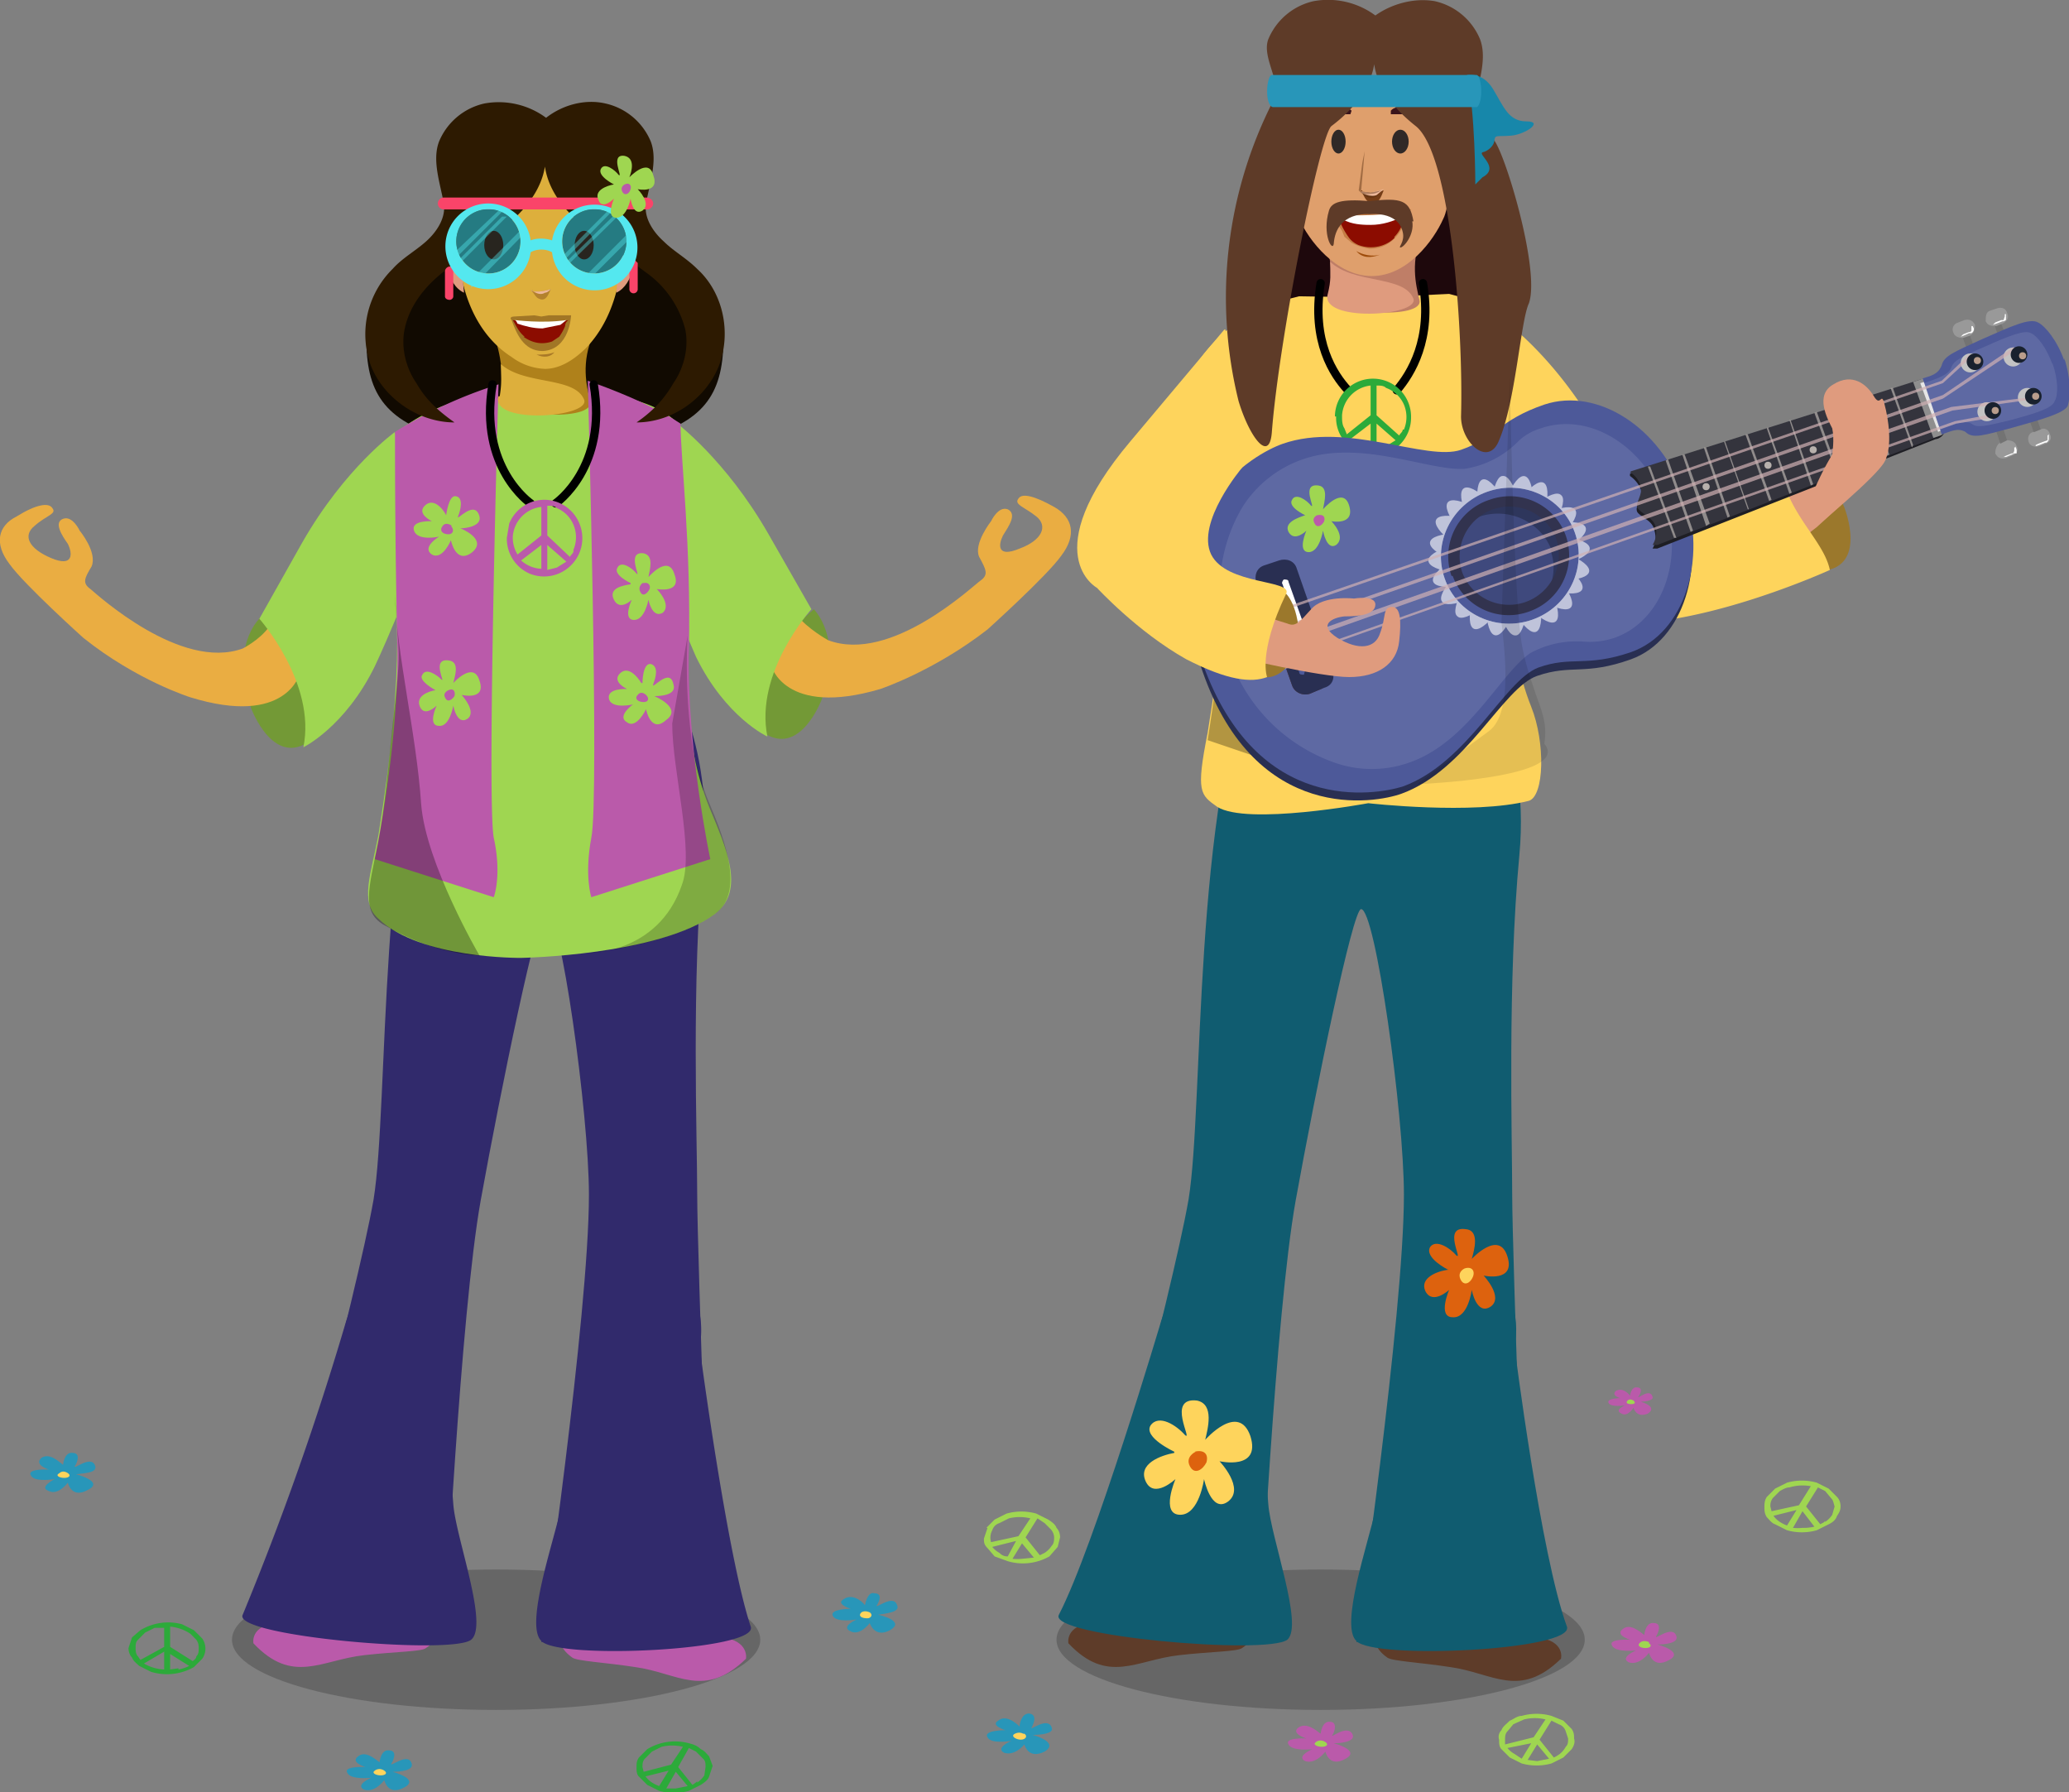<svg xmlns="http://www.w3.org/2000/svg" width="173.9" height="150.6">
  <rect width="100%" height="100%" fill="#808080" stroke="none"/>
  <ellipse opacity=".2" cx="111" cy="137.8" rx="22.2" ry="5.9"/>
  <ellipse opacity=".2" cx="41.7" cy="137.8" rx="22.2" ry="5.9"/>
  <path fill="#110A01" d="M60.8 28c0-4.6-4.9-7.3-15-11-10.1 3.7-15 6.4-15 11-.1 4.5 1.1 7.2 6.3 8.7 5.2 1.5 8.7 1 8.7 1s3.5.5 8.7-1c5.2-1.5 6.4-4.2 6.3-8.8z"/>
  <path fill="#312A6C" d="M55.1 55s5 6.3 4 16.9c-1 10.6-.5 23.7-.5 28.5 0 4.9 1.2 37.4 1.2 37.4s-7.5-1-14.3.2c0 0 4-27.5 4-37.6 0-6.8-2.4-24-3.6-24-.7 0-3.8 15.1-5.5 24.5-1.7 9.5-3 35.8-3 35.8s-5.5.4-14.4-2c0 0 7-25.9 8.4-33.9 1.3-8 .3-32.8 5.7-45.7h18z"/>
  <path fill="#9FD651" d="M59.7 40.6c-1.8-4.9-3.2-6.3-7.6-7.3l-6.3.3-6.3-.2c-4.4 1.1-8.1 3.5-10 8.4 0 0 6.9.3 2.3 28.4-.6 3.2-1.6 5.6 0 7 3.5 3.4 12 3.3 12 3.3s11.6-.2 16.3-3.7c2.6-2 .9-5.6-.5-9-4.4-11 .1-27.2.1-27.2z"/>
  <path fill="#739936" d="M68.4 51.2s2.5 2.4.7 7.5c0 0-2 5.5-5.4 2.5-3.4-3 4.7-10 4.7-10z"/>
  <path fill="#EAAD42" d="M64.8 55.9s1.1 4.4 9.2 2c0 0 4.5-1.5 9-5 0 0 5-4.5 6.2-6.2 1.3-1.7 1-3.2-.6-4.1-1.6-.9-2.7-1.2-3-.7-.4.5.5.7 1.5 1.5s.5 2-1.4 2.7c-1.9.8-1.8-.3-1.4-1.1.5-.8 1.2-1.8.4-2.2-.8-.3-1.4 1-1.4 1s-1.5 1.9-1 3c.6 1.1.8 1.5.1 2-.6.4-7.5 7-12.8 5 0 0-1.8-1-2.6-2.1-.9-1.2-2.2 4.2-2.2 4.2z"/>
  <path fill="#9FD651" d="M56.8 35.5s4.2 3.1 7.8 9.4l3.6 6.3s-4.8 5.3-3.7 10.7c0 0-3.5-1.6-6-6.7l-3.3-7.7 1.6-12z"/>
  <path fill="#739936" d="M21.8 52s-2.5 2.3-.7 7.5c0 0 2 5.5 5.4 2.4 3.4-3-4.7-10-4.7-10z"/>
  <path fill="#EAAD42" d="M25.2 56.6s-1.1 4.5-9.2 2c0 0-4.5-1.4-9-5 0 0-5-4.5-6.2-6.2-1.3-1.7-1-3.2.6-4 1.6-1 2.7-1.2 3-.7.4.5-.5.6-1.5 1.5-1 .8-.5 1.9 1.4 2.7 1.9.8 1.8-.4 1.4-1.2-.5-.7-1.2-1.8-.4-2.1.8-.3 1.4 1 1.4 1s1.5 1.8 1 3c-.6 1-.8 1.4-.1 1.9.6.5 7.6 6.9 12.8 5 0 0 1.4-.7 2.2-1.8.9-1.1 2.6 4 2.6 4z"/>
  <path fill="#9FD651" d="M33.2 36.3s-4.2 3-7.8 9.3L21.8 52s4.8 5.4 3.7 10.8c0 0 3.5-1.7 6-6.8 1.1-2.3 3.3-7.7 3.3-7.7l-1.6-12z"/>
  <path fill="#BA5AAA" d="M41.9 32.3s-1 34.9-.4 38.1c.7 3.2 0 5 0 5l-10-3.2s2-9.4 1.9-17.6c-.2-8.8-.2-15.5-.2-18.3a38 38 0 0 1 8.7-4z"/>
  <path opacity=".3" d="M33.2 49.9c.3 5.9.6 3.9-.2 11-.3 3-.7 7.3-1.2 9.8-.8 4-1.5 6 .6 7.1 4.3 2.5 7.9 2.5 7.9 2.5s-4.5-7.7-4.9-12.7c-.4-6-2.1-12.7-2.2-17.7z"/>
  <path fill="#AF811B" d="M42.1 33c.2-1.2.1-3-.7-5.2-2-5.6 11.2-5.7 8.5.2-1.1 2.5-.6 4.4-.3 5.7.5 1.8-7.7 1.4-7.5-.6z"/>
  <path fill="#DDAF3C" d="M42 33.3c.2-1.2.1-1.7.1-2.7 2 1.8 6.2 1 7 3 .5 1.5-7.9 2.1-7.2-.3zM45.8 31c1.3 0 2.5-.8 3.5-1.8 3.4-3.6 3.3-9.2 3-14.2 0-.5-.1-1-.4-1.5-.5-.6-1.4-.8-2.2-1a209.6 209.6 0 0 0-11.1.6c-.3.2-.4.5-.4.9-.3 1.4.2 2.9.2 4.3 0 1.5 0 3 .3 4.5.5 2.9 1.8 5.6 4.3 7.2a5 5 0 0 0 2.8 1z"/>
  <g fill="#DF9B7E">
    <path d="M52.2 19.9l-.4 4.7c1.5-.7 1.7-3.2 1.8-4.6 0-1.2-1-.5-1.4-.1zM38.6 19.9l.4 4.7c-1.5-.7-1.7-3.2-1.8-4.6 0-1.2 1-.5 1.4-.1z"/>
  </g>
  <path opacity=".4" fill="#472107" d="M48 26.5s-.1 2.9-2.4 3c-1.6 0-2.2-1.5-2.6-2.6-.2-.2 0-.3.2-.3l1.7-.1.6.1.6-.1h2z"/>
  <path fill="#8C0C00" d="M44 28.3c.7.5 1.5.7 2.4.4l.6-.4a4.3 4.3 0 0 0 .5-.9c0-.2.1-.4.3-.5a14 14 0 0 1-4.7 0c.3.5.5 1 1 1.4z"/>
  <path fill="#FFF" d="M43.4 27l-.1-.1s2.3.3 4.3 0l-.5.4-1.5.3c-.8 0-1.5-.2-2.1-.4l-.1-.2z"/>
  <path opacity=".4" fill="#5B2A09" d="M46.6 29.6c-.3.4-.9.5-1.5.2.5 0 1 0 1.5-.2z"/>
  <path fill="#BA5AAA" d="M49.4 32s1 35.2.3 38.4c-.6 3.2 0 5 0 5l10-3.2s-2-9.4-1.8-17.6c.2-8.8-.7-16.1-.7-19-3-2-7.8-3.6-7.8-3.6z"/>
  <path fill="#2D1A01" d="M58.6 22.6c-.9-.9-2-1.5-2.8-2.3-.9-.8-1.7-2-1.5-3.2.3-1.7 1-3.6.4-5.2a5.4 5.4 0 0 0-3.8-3.2c-1.7-.4-3.6.1-5 1.2a6.7 6.7 0 0 0-5.2-1.2 5.4 5.4 0 0 0-3.8 3.2c-.6 1.6.1 3.5.4 5.2.2 1.2-.6 2.4-1.5 3.2-.9.8-2 1.4-2.8 2.3a7.7 7.7 0 0 0-1.8 8.2c1.1 2.7 4 4.7 7 4.7-1.4-1-2.4-1.9-3.2-3.3-.9-1.3-1.3-3-1-4.5.4-2 1.7-3.6 3.2-4.8l5-3.7c2-1.5 3.3-3.3 3.6-5.2.3 2 1.6 3.7 3.5 5.2l5 3.7a8.4 8.4 0 0 1 3.3 4.8c.3 1.5-.1 3.2-1 4.5-.8 1.4-1.8 2.4-3.1 3.3 3 0 5.8-2 6.9-4.7 1.1-2.8.4-6.2-1.8-8.2z"/>
  <path fill="#FA4469" d="M54.4 17.6H37.3a.5.5 0 1 1 0-1h17c.3 0 .6.2.6.5s-.3.5-.5.5zM37.8 22.4c-.2 0-.4.2-.4.4v2.1c0 .2.2.3.4.3.1 0 .3-.1.3-.3v-2.1c0-.2-.2-.4-.3-.4zM53.3 21.8l.3.3v2.2a.3.3 0 1 1-.7 0V22c0-.1.2-.3.4-.3z"/>
  <g>
    <path fill="#257B82" d="M43.7 20.8a2.7 2.7 0 1 0-5.3 0 2.7 2.7 0 0 0 5.3 0zM52.6 20.8a2.7 2.7 0 1 0-5.3 0 2.7 2.7 0 0 0 5.3 0z"/>
    <path fill="#54E8EF" d="M50 17.2a3.6 3.6 0 0 0-3.6 3c-.6-.2-1.3-.2-1.8 0a3.6 3.6 0 1 0 0 1c.5-.3 1.3-.3 1.8 0a3.6 3.6 0 1 0 3.5-4zm-11.6 3.6a2.7 2.7 0 1 1 5.3 0 2.7 2.7 0 0 1-5.3 0zm8.9 0a2.7 2.7 0 1 1 5.3 0 2.7 2.7 0 0 1-5.3 0z"/>
  </g>
  <path opacity=".2" d="M56.5 60.8c0 4 1.9 10.8.8 13.6-2 5.8-7.9 5.7-7.9 5.7s7.2-.7 10.7-3.3c3.1-2.2-.3-8.6-.8-10.1s-1-3-1.2-4.8c-.6-4.6-.3-8.5-.3-8.5l-1.3 7.4z"/>
  <path fill="#BA5AAA" d="M48.3 135.8s-2.6 1.8-.2 3.5c.4.3 2.7.4 5.3.8 3.6.5 5.8 2.7 9.3-.7 0 0 .3-1.5-2-1.8-2.5-.2-4.6-1.8-4.8-2.8-.3-1-6.5-.4-7.6 1zM35.8 135s2.5 1.9 0 3.5c-.3.3-2.6.3-5.2.6-3.6.4-6 2.5-9.3-1 0 0-.3-1.5 2-1.7 2.5-.1 4.7-1.6 5-2.6.2-1 6.4-.3 7.5 1.1z"/>
  <path fill="#312A6C" d="M63.1 136.7c-2-6-4.3-23.5-4.3-23.5.5-2.4-.3-6.5-3.6-6.7-1.9 0-3.8 2.1-4.8 6 0 0-.7 2.3-3.3 14.4-.6 2.8-3 9.7-1.6 11 1.4 1.6 18.3.8 17.6-1.2zM20.4 135.7a247 247 0 0 0 8.7-24.7c1.4-3.9.8-6 4-5.7 2 .2 3.6 2.6 4 6.6 0 0 0 2 1 14.5.2 2.8 3 10.2 1.5 11.4-1.6 1.3-20.1-.3-19.2-2.1z"/>
  <g>
    <path fill="#105C70" d="M123.7 55s5 6.3 4 16.9c-1 10.6-.6 23.7-.6 28.5 0 4.9 1.2 37.4 1.2 37.4s-7.4-1-14.3.2c0 0 4-27.5 4-37.6 0-6.8-2.4-24-3.6-24-.7 0-3.8 15.1-5.5 24.5-1.7 9.5-3 35.8-3 35.8s-5.5.4-14.4-2c0 0 7-25.9 8.4-33.9 1.3-8 .3-32.8 5.7-45.7h18z"/>
  </g>
  <path fill="#5E3C29" d="M116.8 135.8s-2.6 1.8-.2 3.5c.4.3 2.7.4 5.3.8 3.6.5 5.8 2.7 9.3-.7 0 0 .4-1.5-2-1.8-2.5-.2-4.6-1.8-4.8-2.8-.3-1-6.5-.4-7.6 1zM104.3 135s2.5 1.9.1 3.5c-.4.3-2.7.3-5.3.6-3.6.4-6 2.5-9.3-1 0 0-.3-1.5 2-1.7 2.5-.1 4.7-1.6 5-2.6.2-1 6.4-.3 7.5 1.1z"/>
  <path fill="#105C70" d="M131.7 136.7c-2.2-6-4.4-23.5-4.4-23.5.5-2.4-.3-6.5-3.5-6.7-2 0-3.9 2.1-4.9 6 0 0-.7 2.3-3.3 14.4-.6 2.8-3 9.7-1.6 11 1.4 1.6 18.4.8 17.7-1.2zM89 135.7c3-5.8 8.6-24.7 8.6-24.7 1.4-3.9.8-6 4-5.7 2 .2 3.6 2.6 4 6.6 0 0 0 2 1 14.5.2 2.8 3 10.2 1.6 11.4-1.7 1.3-20.2-.3-19.2-2.1z"/>
  <g>
    <path opacity=".4" fill="#753D17" d="M44.8 24.4h-.2c.3.2.4.6.7.7.6.3.8-.4 1-.8a5 5 0 0 1-1 .2h-.5z"/>
    <path fill="#EDB89A" d="M45.8 24.6c.2 0 .4-.2.5-.3a5 5 0 0 1-1 .2h-.5l-.2-.1h.1c.4.3.8.4 1.1.2z"/>
  </g>
  <ellipse opacity=".9" fill="#281C15" cx="41.5" cy="20.6" rx=".8" ry="1.2"/>
  <path opacity=".4" fill="#54E8EF" d="M38.4 22.4l4.2-4.2h-.4L38.4 22zM38 22l4.3-4.3h-.4L38 21.4zM39.6 24v.2l4.2-4.3v-.6l-4.2 4.2z"/>
  <ellipse opacity=".9" fill="#281C15" cx="49.1" cy="20.6" rx=".8" ry="1.2"/>
  <path opacity=".4" fill="#54E8EF" d="M47.6 22.4l4.3-4.2h-.4L47.6 22zM47.3 22l4.2-4.3h-.4l-3.8 3.8zM48.9 24v.1L53 20v-.6l-4.2 4.2z"/>
  <path fill="none" stroke="#000" stroke-width=".7" stroke-linecap="round" stroke-linejoin="round" stroke-miterlimit="10" d="M44.6 42.3s-4.4-3-3.2-10M46.7 42.3s4.4-3 3.2-10"/>
  <path fill="#BA5AAA" d="M42.6 45.2a3.2 3.2 0 0 0 1.9 3 3.2 3.2 0 0 0 3.5-.7 3.2 3.2 0 0 0 .7-3.5 3.2 3.2 0 0 0-2.9-2 3.2 3.2 0 0 0-3 2l-.2 1.2zm5.6 1.1c0 .2-.2.3-.3.5L46 45v-2.5c.3 0 .6 0 .8.2a2.6 2.6 0 0 1 1.4 1.4 2.7 2.7 0 0 1 0 2.1zm-1.4 1.4l-.8.2v-2.1l1.6 1.4-.8.5zm-3-.6l1.7-1.3v2a2.7 2.7 0 0 1-1.7-.7zm-.7-2a2.7 2.7 0 0 1 2.4-2.5V45l-2 1.6a2.7 2.7 0 0 1-.4-1.5z"/>
  <g>
    <path fill="#9FD651" d="M37.5 43.3s.2-1.7.8-1.6c.7.1.4 1.2.2 1.7s1.4-1.5 1.8 0c.2.8-1.1 1-1.6 1 0 0 2.3.9 1 2-1.4 1.1-1.8-1-1.8-1s-.7 1.7-1.6 1.2c-.9-.6.6-1.5.6-1.5s-1.8.4-2.1-.5c-.3-.9 1.5-.8 1.5-.8s-1.3-.6-.6-1.3c.7-.7 1.5.2 1.8.8z"/>
    <path fill="#BA5AAA" d="M38 44.2s-.5-.4-.8 0c-.3.4 0 .7.5.7.4 0 .5-.4.2-.7z"/>
  </g>
  <g>
    <path fill="#9FD651" d="M54 57.4s0-1.7.7-1.6c.7.2.4 1.2.2 1.7-.2.6 1.4-1.5 1.7 0 .3.9-1 1-1.6 1 0 0 2.4 1 1 2-1.3 1.2-1.7-.9-1.7-.9s-.8 1.7-1.6 1.1c-.9-.5.5-1.5.5-1.5s-1.7.4-2-.4c-.3-1 1.5-.9 1.5-.9s-1.3-.6-.6-1.3c.7-.7 1.5.3 1.8.8z"/>
    <path fill="#BA5AAA" d="M54.3 58.4s-.4-.4-.7 0c-.3.3 0 .6.5.6.4 0 .5-.3.2-.6z"/>
  </g>
  <g>
    <path fill="#9FD651" d="M53 49s-1.5-.7-1.1-1.3c.3-.6 1.2 0 1.6.5.4.4-.9-1.9.6-1.7.9.2.5 1.4.4 2 0 0 1.7-2 2.2-.2.6 1.6-1.5 1.2-1.5 1.2s1.3 1.3.5 2c-.9.5-1.2-1.1-1.2-1.1s-.3 1.7-1.2 1.7c-1 0-.2-1.7-.2-1.7s-1 1-1.5 0 .8-1.2 1.4-1.3z"/>
    <path fill="#BA5AAA" d="M54 49s-.4.3-.2.7c.2.5.6.2.8-.2.1-.3-.1-.6-.5-.5z"/>
  </g>
  <g>
    <path fill="#9FD651" d="M51.6 15.5s-1.4-.7-1.1-1.3 1.2.1 1.5.5c.4.3-.8-1.8.5-1.6.9.2.6 1.3.4 1.8 0 0 1.6-1.7 2-.2.6 1.6-1.3 1.2-1.3 1.2s1.2 1.2.4 1.8c-.8.5-1-1-1-1s-.3 1.6-1.2 1.6c-.9 0-.2-1.6-.2-1.6s-1 1-1.3.1c-.4-.8.7-1.2 1.3-1.3z"/>
    <path fill="#BA5AAA" d="M52.5 15.5s-.4.2-.2.6c.2.4.6.2.7-.2.1-.3-.1-.6-.5-.4z"/>
  </g>
  <g>
    <path fill="#9FD651" d="M36.6 58s-1.5-.8-1.1-1.3c.3-.6 1.2 0 1.6.4.4.4-.9-1.8.6-1.6 1 .1.5 1.4.4 1.9 0 0 1.7-1.9 2.2-.2.6 1.7-1.5 1.2-1.5 1.2s1.3 1.4.5 2c-.9.6-1.2-1.1-1.2-1.1s-.3 1.8-1.2 1.7c-1 0-.2-1.7-.2-1.7s-1 1-1.4.1c-.4-.9.7-1.3 1.3-1.4z"/>
    <path fill="#BA5AAA" d="M37.7 58s-.5.2-.3.6c.2.5.6.2.8-.1.1-.4-.1-.7-.5-.5z"/>
  </g>
  <g>
    <path fill="#1E080C" d="M126.7 20.3c0-4.6-1-8.2-11.2-12-10.1 3.8-11.6 7.2-11.7 11.8-.1 4.5-2.2 6.5 3 8s8.7 1 8.7 1 3.5.5 8.7-1c5.2-1.5 2.6-3.3 2.5-7.8z"/>
    <path fill="#FED45C" d="M129.4 32c-1.8-4.9-3.2-6.2-7.6-7.3l-6.3.3-6.3-.1c-4.4 1-8.1 3.5-10 8.4 0 0 6.9.2 2.3 28.3-1 5-.6 5.2.8 6.2 2.5 1.6 12.7-.3 12.7-.3s8.8 1 13.5-.2c1.3-.4 1.4-4.9.2-7.9-4.4-11 .7-27.4.7-27.4z"/>
    <path fill="none" stroke="#000" stroke-width=".7" stroke-linecap="round" stroke-linejoin="round" stroke-miterlimit="10" d="M111 23.8c-.8 4.9 1.1 7.7 2.3 9M119.6 23.8c.8 4.7-1 7.6-2.2 9"/>
    <path fill="#2CAA3A" d="M112.3 35a3.1 3.1 0 0 0 .9 2.3 3.2 3.2 0 0 0 2.2 1 3.2 3.2 0 0 0 3.2-3.2 3.2 3.2 0 0 0-5.4-2.4 3.2 3.2 0 0 0-1 2.3zm5.6 1.1c0 .2-.2.3-.3.5l-1.9-1.7v-2.5c.3 0 .6 0 .8.2A2.6 2.6 0 0 1 118 34a2.7 2.7 0 0 1 0 2.1zm-1.4 1.4l-.8.2v-2.1l1.6 1.4-.8.5zm-3-.6l1.7-1.3v2a2.7 2.7 0 0 1-1.7-.7zm-.7-2a2.7 2.7 0 0 1 2.4-2.5v2.5l-2 1.6-.2-.5c-.2-.3-.2-.7-.2-1z"/>
    <path fill="#9B782C" d="M149.5 37.4s3.4.1 5.5 5.2c0 0 2.2 5.4-2.3 5.4-4.6 0-3.2-10.6-3.2-10.6z"/>
    <path fill="#DF9B7E" d="M134.5 47.3s1.1 4.5 9.2 2c0 0 4.5-1.4 9-5 0 0 5-4.5 6.2-6.2 1.3-1.7 1-3.2-.6-4-1.6-1-2.7-1.3-3-.7-.4.5.5.6 1.5 1.4 1 .9.5 2-1.4 2.8-1.9.8-1.8-.4-1.4-1.2.5-.7 1.2-1.8.4-2.1-.8-.3-1.4 1-1.4 1s-1.5 1.8-1 3c.6 1 .8 1.4.1 1.9-.6.4-7.5 5.8-12.7 4 0 0-1.4-.7-2.3-1.8-.9-1.1-2.6 5-2.6 5z"/>
    <path fill="#FED45C" d="M126.5 27s4.2 3 7.8 9.3l3.6 6.3s8-5.6 11.6-5.2c-.2 5.2 3.7 7.6 4.3 10.5 0 0-11.6 5.3-19.2 4.4-2.7-.3-5.7-4.4-6.4-5.7a175 175 0 0 1-3.3-7.7l1.6-12z"/>
    <path opacity=".3" d="M103.2 30.2a150 150 0 0 1-1.7 32l5 1.7 4.6 1s-5.6-.9-6-5.9c-.4-5.9-1.8-23.8-1.9-28.8z"/>
    <path fill="#292F52" d="M141.6 42.5l-.2-.5v.1h.1c-2-5.4-7.3-9-11.8-7.5-3.7 1.4-4.1 2.9-7 3.9-2.8 1-9.6-2.5-15-.6-2.3.8-11.2 5.7-6.6 18.6 4.5 12.8 14.5 11 16.7 10.2 5.5-2 8.5-8.9 11.4-9.9 2.9-1 4 0 7.9-1.4 4.4-1.6 6.3-7.8 4.4-13.3v.2l-.1-.5.2.7z"/>
    <path fill="#737373" d="M168 28.4l-.5-1.5c0-.1 0-.3.2-.4.1 0 .3 0 .3.2l.6 1.5c0 .1 0 .3-.2.4-.2 0-.3 0-.4-.2zM165.3 29.3l-.5-1.4c0-.2 0-.4.2-.4s.3 0 .4.2l.5 1.4c0 .2 0 .3-.2.4-.1 0-.3 0-.4-.2zM168.2 37.5l-.5-1.5c0-.1 0-.3.2-.3l.4.1.5 1.5c0 .2 0 .3-.2.4-.1 0-.3 0-.4-.2zM171 36.5l-.5-1.4c0-.2 0-.4.2-.4.1 0 .3 0 .4.2l.5 1.4c0 .2 0 .3-.2.4-.2 0-.3 0-.4-.2z"/>
    <path fill="#4D5999" d="M141.7 41.9l-.2-.5v.1c-1.9-5.5-7.2-9-11.7-7.5-3.8 1.3-4.1 2.8-7 3.8-2.9 1-9.6-2.4-15-.5-2.3.8-11.2 5.7-6.7 18.5 4.6 12.8 14.5 11 16.8 10.3 5.5-2 8.5-8.9 11.4-10 2.8-1 4 0 7.8-1.3 4.5-1.6 6.4-7.8 4.5-13.3v.1l-.2-.4.3.7z"/>
    <path fill="#FFF" d="M103.4 55.2c-1.6-4.6-1-9.3 1.1-12.7a9.8 9.8 0 0 1 5-3.9c4.9-1.7 10.6 1 13.6.8a8 8 0 0 0 4.5-2.3c.5-.5 1.2-.9 1.9-1.1 4-1.4 8.7 1.4 10.4 6.3v-.1c1.7 4.8-.2 10-4.2 11.4a6.5 6.5 0 0 1-2.8.3h-.5a8 8 0 0 0-3.8 1c-2.5 1.7-5.2 7.5-10.2 9.2-2 .7-4.2.7-6.2 0a14.4 14.4 0 0 1-8.9-9" opacity=".1"/>
    <path fill="#633C33" d="M108.6 57.6l-3-8.4c-.1-.6.2-1.2.7-1.4l.8-.3c.6-.2 1.2.1 1.4.7l3 8.4c.2.6 0 1.2-.7 1.4l-.7.3c-.6.2-1.3-.1-1.5-.7z"/>
    <path fill="#292F52" d="M108.6 57.6l-3-8.6c-.2-.6 0-1.3.7-1.5l1.2-.4c.6-.2 1.3 0 1.5.7l3 8.6c.2.6 0 1.2-.7 1.4l-1.2.5c-.6.2-1.3-.1-1.5-.7z"/>
    <g opacity=".6">
      <ellipse transform="rotate(70.5 126.9 46.7)" fill="#FFF" cx="126.8" cy="46.7" rx="1.6" ry="6.8"/>
      <ellipse transform="rotate(55.5 126.8 46.7)" fill="#FFF" cx="126.8" cy="46.7" rx="1.6" ry="6.8"/>
      <path fill="#FFF" d="M128 47.7c-2.4 2.9-4.9 4.7-5.5 4.1-.7-.5.7-3.3 3.2-6.1 2.4-2.9 4.9-4.7 5.5-4.1.7.5-.7 3.3-3.2 6.1z"/>
      <ellipse transform="rotate(25.5 126.8 46.7)" fill="#FFF" cx="126.8" cy="46.7" rx="1.6" ry="6.8"/>
      <ellipse transform="rotate(10.5 126.9 46.7)" fill="#FFF" cx="126.9" cy="46.7" rx="1.6" ry="6.8"/>
      <path fill="#FFF" d="M128.4 46.6c.3 3.7-.2 6.8-1 6.8-.9.1-1.8-2.8-2.1-6.6-.3-3.7.2-6.8 1-6.8.9-.1 1.8 2.9 2.1 6.6z"/>
      <path fill="#FFF" d="M128.3 46.2c1.3 3.5 1.6 6.6.8 6.9-.8.3-2.5-2.3-3.7-5.9-1.3-3.5-1.6-6.6-.8-6.9.8-.3 2.5 2.4 3.7 5.9z"/>
      <ellipse transform="rotate(-34.5 126.8 46.7)" fill="#FFF" cx="126.9" cy="46.7" rx="1.6" ry="6.8"/>
      <ellipse transform="rotate(-49.5 126.8 46.7)" fill="#FFF" cx="126.9" cy="46.7" rx="1.6" ry="6.8"/>
      <ellipse transform="rotate(-64.5 126.8 46.7)" fill="#FFF" cx="126.9" cy="46.7" rx="1.6" ry="6.8"/>
      <ellipse transform="rotate(-79.5 126.9 46.7)" fill="#FFF" cx="126.8" cy="46.7" rx="1.6" ry="6.8"/>
      <ellipse transform="scale(-1) rotate(85.5 50.5 -137.2)" fill="#FFF" cx="126.9" cy="46.7" rx="1.6" ry="6.8"/>
    </g>
    <path fill="#1E1E24" d="M137.6 43c.2.4 1.2.7 1.4 1.4.2.6.2 1.1 0 1.5l-.1.2h.4l23.4-9.2c.3 0 .8-.4.7-.7l-1.3-3.7a.6.6 0 0 0-.7-.3L137 39.8v.2c.3.2.7.6.9 1.1.2.8-.5 1.4-.3 1.9z"/>
    <path fill="#34343D" d="M137.6 42.6c.2.5 1.2.8 1.5 1.5.2.6.1 1.2-.2 1.7h.4l23.8-9.2c.3-.1.4-.5.3-.8l-1.3-3.6a.6.6 0 0 0-.7-.3l-24.3 7.7-.1.1c.4.2.7.6.9 1.1.2.7-.4 1.4-.3 1.8z"/>
    <g opacity=".7">
      <path fill="#B7B0AC" d="M140.9 45.2l-2.2-6h-.2l2.2 6zM142.3 44.6l-2.1-6-.2.1 2.1 6zM143.7 44l-2.1-5.8h-.2l2 6zM145.4 43.4l-2-5.8h-.2l2 5.9zM147 42.8l-2-5.7h-.1l2 5.7zM148.9 42l-2-5.5h-.2l2 5.6zM150.6 41.4l-2-5.5-.1.1 1.9 5.5zM152.4 40.7l-1.9-5.4h-.1l1.8 5.5zM154.6 39.9l-1.9-5.3-.2.1 1.9 5.2zM156.4 39.1l-1.8-5h-.2l1.9 5.1zM158.8 38.2l-1.8-5-.2.1 1.8 5zM160.8 37.4l-1.7-4.8h-.2l1.8 5z"/>
    </g>
    <path fill="#8E8E8E" d="M163.1 36.6c.3-.1.5-.5.3-.7l-1.2-3.7a.6.6 0 0 0-.8-.3l-.6.2 1.7 4.7.6-.2z"/>
    <path fill="#E5E5E5" d="M162 32l1.5 4-.6.3-1.5-4.1z"/>
    <path fill="#732F38" d="M128.4 51c-2.5.8-5.1-.4-6-2.7-.8-2.4.5-5 3-5.9 2.4-.8 5 .4 5.8 2.8.9 2.3-.4 5-2.8 5.8z"/>
    <path fill="#AF3F4D" d="M122 48.4a5 5 0 0 1 3.2-6.4 5 5 0 0 1 6.4 3 5 5 0 0 1-3.1 6.4 5 5 0 0 1-6.4-3zm8.8-3.1a4.2 4.2 0 0 0-5.3-2.5 4.2 4.2 0 0 0-2.6 5.3 4.2 4.2 0 0 0 5.3 2.5 4.2 4.2 0 0 0 2.6-5.3z"/>
    <ellipse transform="rotate(70.5 126.9 46.7)" fill="#FFF" cx="126.9" cy="46.7" rx="5.7" ry="5.8" opacity=".8"/>
    <ellipse transform="rotate(70.5 126.9 46.7)" fill="#4D5999" cx="126.9" cy="46.7" rx="5.7" ry="5.8"/>
    <path fill="#3F497D" d="M128.4 51c-2.5.8-5.1-.4-6-2.7-.8-2.4.5-5 3-5.9 2.4-.8 5 .4 5.8 2.8.9 2.3-.4 5-2.8 5.8z"/>
    <path fill="#2E365C" d="M130.3 46.2c.5 1.3.3 2.7-.4 3.9 1.4-1.2 2-3.2 1.3-5a4.6 4.6 0 0 0-5.9-2.7c-1 .4-1.9 1.1-2.4 2 .4-.4 1-.7 1.5-1 2.5-.8 5.1.5 6 2.8z"/>
    <path fill="#32334F" d="M122 48.4a5 5 0 0 1 3.2-6.4 5 5 0 0 1 6.4 3 5 5 0 0 1-3.1 6.4 5 5 0 0 1-6.4-3zm8.8-3.1a4.2 4.2 0 0 0-5.3-2.5 4.2 4.2 0 0 0-2.6 5.3 4.2 4.2 0 0 0 5.3 2.5 4.2 4.2 0 0 0 2.6-5.3z"/>
    <path fill="#4D5999" d="M161.6 31.8c.6-.2 1.3-.3 1.6-1.1.2-.8 1-1.1 3.4-2.2 2.5-1.1 4-1.8 4.7-1.4.6.3 1.6 1.5 2.2 3.2v-.2c.6 1.8.5 3.3.3 4-.3.6-2 1.1-4.5 1.8-2.6.7-3.5 1-4.1.4-.7-.4-1.3 0-2 .2l-1.6-4.7z"/>
    <path fill="#FFF" d="M161.7 32.2c.5-.2 2.1-.6 2.3-1.3.2-.6.8-.9 2.9-1.8 2-.9 3.3-1.4 3.8-1.1.5.2 1.3 1.2 1.8 2.6v-.1c.5 1.4.5 2.7.2 3.2-.2.6-1.5 1-3.7 1.6-2.1.5-2.8.7-3.3.3-.6-.4-2 .3-2.6.5l-1.4-3.9z" opacity=".1"/>
    <circle fill="#C3C3C3" cx="165.6" cy="30.5" r=".8"/>
    <circle fill="#C3C3C3" cx="167" cy="34.6" r=".8"/>
    <circle fill="#C3C3C3" cx="169.2" cy="30" r=".8"/>
    <circle fill="#C3C3C3" cx="170.4" cy="33.4" r=".8"/>
    <path fill="#999" d="M171 36.3l.5-.2c.3-.2.7 0 .8.4.2.3 0 .7-.4.8l-.5.2c-.4.1-.8 0-.9-.4-.1-.3 0-.7.4-.8zM168.1 37.3l.6-.3c.3 0 .7.1.8.5.2.3 0 .7-.4.8l-.5.2c-.4.1-.7 0-.9-.4 0-.3.1-.7.4-.9zM167.3 26.1l.6-.2c.3-.1.7 0 .8.4.2.4 0 .7-.4.9l-.5.2c-.4 0-.7 0-.9-.4 0-.4 0-.8.4-.9zM164.6 27.1l.5-.2c.4-.1.7 0 .9.4 0 .4-.1.7-.4.9l-.6.2c-.3 0-.7-.1-.8-.4-.2-.4 0-.8.4-.9z"/>
    <path fill="#FFF" d="M110.2 56.1l-2.4-7c-.1-.1 0-.3.1-.4.2 0 .4 0 .4.2l2.5 7c0 .2 0 .3-.2.4-.1 0-.3 0-.4-.2z"/>
    <path fill="#4D5999" d="M109.2 56.5l-2.5-7c0-.2 0-.3.2-.4.1 0 .3 0 .4.2l2.4 7-.1.4c-.2 0-.4 0-.4-.2z"/>
    <path fill="#D1B1B4" d="M107 55.1V55l1.7-.6.8-1L164 34.2l6.5-.8h.2l-.1.2-6.5.9-54.3 19.2-.8.9-1.7.6h-.2z" opacity=".7"/>
    <path fill="#D1B1B4" d="M107.4 56.3v-.1l1.7-.6.9-1 54.3-19.2 3.2-.6.1.1-.1.2-3.1.5L110 54.8l-.8 1-1.7.6h-.2zM105.8 52.5v-.2l1.8-.6 1.4.5 54.3-19 5.9-4a.1.1 0 1 1 .1.3l-6 4-54.3 19-1.4-.5-1.6.6-.2-.1z" opacity=".7"/>
    <path fill="#D1B1B4" d="M105.3 51V51l1.8-.6 1.6.4L163.2 32l2.3-2.2h.2v.2l-2.4 2.2L108.8 51l-1.7-.4-1.7.6h-.1z" opacity=".7"/>
    <path fill="#FFF" d="M169.4 37.5l.1.3v.3h-.2l-.2.1-.5.2h-.2l.2-.1.5-.2h.1l.1-.2v-.1-.2h.1zM172.2 36.5V36.8a.4.4 0 0 1-.2.4h-.1a10 10 0 0 1-.8.3v-.1l.2-.1a14.6 14.6 0 0 1 .8-.3v-.2-.2zM165.8 27.4l.1.2a.4.4 0 0 1-.2.4h-.2a8.8 8.8 0 0 1-.7.3l.2-.2.5-.2h.1l.1-.1v-.2-.2h.1zM168.6 26.4v.5l-.2.1h-.1a10.7 10.7 0 0 1-.8.3l.2-.2.5-.2h.2l.1-.3a.9.9 0 0 0 0-.2z"/>
    <circle fill="#B7B0AC" cx="143.4" cy="40.9" r=".3"/>
    <circle fill="#B7B0AC" cx="148.6" cy="39.1" r=".3"/>
    <circle fill="#B7B0AC" cx="152.4" cy="37.8" r=".3"/>
    <circle fill="#19212E" cx="169.7" cy="29.8" r=".7"/>
    <circle fill="#B99D8C" cx="170" cy="29.9" r=".3"/>
    <circle fill="#19212E" cx="166" cy="30.4" r=".7"/>
    <circle fill="#B99D8C" cx="166.2" cy="30.3" r=".3"/>
    <circle fill="#19212E" cx="167.5" cy="34.5" r=".7"/>
    <circle fill="#B99D8C" cx="167.7" cy="34.5" r=".3"/>
    <circle fill="#19212E" cx="170.9" cy="33.3" r=".7"/>
    <g>
      <circle fill="#B99D8C" cx="171.1" cy="33.3" r=".3"/>
    </g>
    <path fill="#DF9B7E" d="M154 38.2s.2-1.3 0-2.2c-.4-.8-1.5-2.8.1-3.7 1.6-1 2.8 0 3.4 1 .6 1 .6-.5.9.7.3 1.1.7 3.5 0 4.8-.7 1.3-5.8 5.5-5.8 5.5s-.5-1 0-3.4c0 0 .6-1.4 1.4-2.7z"/>
    <g>
      <path fill="#BF7E67" d="M111.8 24.5c.2-1.3.1-3-.7-5.2-2-5.6 11.2-5.8 8.5.1-1.1 2.6-.6 4.5-.3 5.8.5 1.7-7.7 1.3-7.5-.7z"/>
      <path fill="#DF9B7E" d="M111.6 24.7c.3-1.2.2-1.6.2-2.7 2 1.9 6.2 1.1 7 3.1.5 1.5-7.9 2-7.2-.4z"/>
      <g fill="#D4905B">
        <path d="M108.3 11.5c0 1.6.2 3.3.4 4.7-1.6-.7-1.8-3.2-1.8-4.6 0-1.1 1-.5 1.4-.1zM122.2 11.5c0 1.6-.2 3.3-.4 4.7 1.6-.7 1.7-3.2 1.8-4.6 0-1.1-1-.5-1.4-.1z"/>
      </g>
      <path fill="#DF9F6C" d="M112.1 6c2 1 3.1 1 3.1 1s1.2 0 3.2-1c3.6-1.6 3.9 1.4 3.8 5-.1 3.1-.4 6.5-.9 7.4-.8 1.8-3 4.8-6 4.8s-5.3-3-6.1-4.8c-.5-.9-.8-4.3-1-7.3 0-6 3.3-5.3 3.9-5z"/>
      <path opacity=".4" fill="#9E4C0B" d="M111.8 17.7l.2.2.2.4.2.5.2.3.2.3.2.5.6.5c.5.3 1 .4 1.5.5 2.2 0 2.9-1.9 3.4-3.2.3-.2 0-.1-.3 0-2.5.3-5.8.1-6.4 0z"/>
      <path fill="#8C0C00" d="M117.2 20c-.7.7-1.9 1-3 .6a2 2 0 0 1-.8-.6 6.5 6.5 0 0 1-.7-1.2l-.4-.8c2.8.5 5.9-.2 6-.3-.3.8-.5 1.6-1.1 2.2z"/>
      <path fill="#FFF" d="M118 18l.2-.2c-.2 0-3 .5-5.7.2.2.3.4.5.7.6.7.3 1.6.3 2 .3 1 0 1.9-.3 2.7-.7l.1-.2z"/>
      <path fill="#9E4C0B" d="M114 21.1c.5.6 1.2.6 2 .3-.7.2-1.5 0-2-.3z"/>
      <path fill="#753D17" d="M114.5 16h-.1c.2.4.4.9.7 1 .7.4 1-.5 1.2-1l-1.1.2-.7-.1z"/>
      <path fill="#EDB89A" d="M115.7 16.4l.6-.5-1.1.3-.7-.1h-.1v.1c.4.2.9.4 1.3.2z"/>
      <path opacity=".4" fill="#472107" d="M115.1 16.3c.4 0 .7-.1 1-.3l-.9.2-.8-.1.3-3.4-.2 1-.3 2.3.2.2c.4.3.5.4.8.4.3 0 .5 0 .8-.4-.2.2-.3.3-.9.2l-.4-.1h.4z"/>
      <ellipse fill="#302927" cx="112.5" cy="11.9" rx=".6" ry="1"/>
      <ellipse fill="#302927" cx="117.7" cy="11.9" rx=".7" ry="1"/>
      <g>
        <path fill="#3A141B" d="M119 9.7c-.3-.6-1.6-1-2.1-.4v.3h1.2l1 .2zM111.4 9.7c.3-.6 1.6-1 2.2-.4l-.1.3h-1.1l-1 .2z"/>
      </g>
      <path fill="#5E3B28" d="M125.5 11.7c-.9-.8-1.7-2-1.5-3.2.3-1.7 1-3.6.4-5.2a5.4 5.4 0 0 0-3.8-3.2c-1.7-.3-3.6.2-5 1.2a6.7 6.7 0 0 0-5.2-1.2 5.4 5.4 0 0 0-3.8 3.2c-.6 1.6 1.3 3.8.4 5.2a36.3 36.3 0 0 0-2.9 25.2c.9 3 2.6 5.3 2.8 2.6.6-7.8 4-24.8 5-25.7 2-1.5 3.3-3.3 3.6-5.2.3 2 1.6 3.7 3.5 5.2C122 13 123 28 122.8 35c0 2.2 2.3 4.3 3.2 2 1.4-3.3 1.8-10 2.5-11.5 1-2.8-2.1-13-3-13.8z"/>
    </g>
    <path opacity=".1" d="M126.2 52.3c.3 2.6.9 7.6-1 9.1l-6.1 4.5s13.1-.5 10.7-3.4c.3-1.8-.3-2.9-.8-4.4-.5-1.5-1-3-1.2-4.7-.6-4.7-.9-21.7-.9-21.7l-.7 20.6z"/>
    <path fill="#9B782C" d="M108 49.8s1.3 1 1.2 4.6c0 0-1.4 3.6-3.9 2.2-2.4-1.3 2.8-6.8 2.8-6.8z"/>
    <path fill="#DF9B7E" d="M92.4 41.8s-4.4 3.5 2 8.9c0 0 3.5 3 9.4 4.5 0 0 7.2 1.7 9.6 1.7 2.4 0 4-1.1 4.2-3 .2-1.8.1-2.9-.6-2.9-.8 0-.5.9-1 2.2-.4 1.3-1.8 1.5-3.6.4-1.7-1.1-.4-1.7.6-1.8 1.1 0 2.6-.1 2.6-1 0-.8-1.8-.5-1.8-.5s-2.6-.3-3.6.9c-1 1.1-1.3 1.5-2 1.2-1-.3-9.9-2.9-10.1-8.4 0 0 0-1.5.8-3 .9-1.3-6.5.8-6.5.8z"/>
    <path fill="#FED45C" d="M102.9 27.7L95 37.1c-8 9.5-2.8 12.3-2.8 12.3s3.4 3.7 7.5 6c3.5 1.8 5.5 2 6.8 1.5 0 0-.8-2 1.6-7 .6-1.2-5-.7-6.3-3.3-1.3-2.7 2.6-7.3 2.6-7.3L103 27.7z"/>
    <g>
      <path fill="#9FD651" d="M109.7 43.3s-1.5-.7-1.1-1.3c.3-.6 1.2 0 1.6.5.4.3-.9-1.9.6-1.7.9.1.5 1.4.4 2 0 0 1.7-2 2.2-.3.5 1.7-1.5 1.3-1.5 1.3s1.3 1.3.4 2c-.8.5-1.1-1.2-1.1-1.2s-.3 1.8-1.2 1.8c-1 0-.2-1.8-.2-1.8s-1 1-1.5.1c-.4-.8.8-1.2 1.4-1.4z"/>
      <path fill="#BA5AAA" d="M110.7 43.3s-.5.2-.2.7c.2.4.6.2.8-.2.1-.4-.1-.6-.6-.5z"/>
    </g>
    <g>
      <path fill="#FED45C" d="M98.7 122s-2.6-1.2-2-2.2c.7-1 2.2 0 2.9.8.7.6-1.6-3.2 1-2.9 1.5.3.9 2.4.7 3.3 0 0 2.8-3.2 3.8-.3.9 2.9-2.6 2.1-2.6 2.1s2.2 2.3.7 3.4c-1.4 1-2-1.9-2-1.9s-.4 3-2 3c-1.7 0-.4-3-.4-3s-1.8 1.7-2.5.2 1.3-2.2 2.4-2.4z"/>
      <path fill="#DD620E" d="M100.5 122s-.9.4-.5 1.2c.4.8 1.1.3 1.4-.3.2-.7-.2-1.1-1-.9z"/>
    </g>
    <g>
      <path fill="#DD620E" d="M121.7 106.7s-2-1-1.5-1.9c.5-.7 1.7.1 2.2.7.6.5-1.2-2.5.8-2.2 1.2.1.7 1.8.5 2.5 0 0 2.3-2.5 3-.2.7 2.2-2 1.6-2 1.6s1.7 1.8.6 2.6c-1.2.8-1.6-1.4-1.6-1.4s-.3 2.4-1.6 2.3c-1.3 0-.3-2.3-.3-2.3s-1.4 1.3-2 .1c-.5-1.1 1-1.7 2-1.8z"/>
      <path fill="#FED45C" d="M123.1 106.6s-.7.3-.3 1c.3.5.8.2 1-.3.2-.5-.1-.9-.7-.7z"/>
    </g>
    <path fill="#1787AA" d="M123.3 6.3s1.3-.3 2.2 1.2 1.3 2.7 2.8 2.7c1.5 0-.1 1.1-1.3 1.2-1.3.1-1.3-.1-1.4.4 0 .4-.5.9-1 1-.4.2 1.5 1.3 0 2.1l-.6.6s0-6.1-.7-9.2z"/>
    <path fill="#2896B9" d="M124 9h-17c-.3 0-.5-.6-.5-1.3 0-.8.2-1.4.4-1.4h17.2c.2 0 .4.6.4 1.4 0 .7-.2 1.3-.4 1.3z"/>
    <path fill="#5E3B28" d="M118.8 18.6c-.3-1.8-1-2-3.7-1.7-2.4-.2-3.2.1-3.4.8-.6 2 .3 3.5.4 2.8.2-2.8 3-2.5 3-2.5s2.4-.3 2.8 1.5c.2.8-.4 1.3-.2 1.3.3 0 1.2-1.1 1-2.2z"/>
  </g>
  <g>
    <path fill="#2896B9" d="M31.9 148.1s.1-1.1.8-1c.7 0 .4.8.2 1.1-.2.4 1.4-1 1.7 0 .2.6-1 .7-1.6.7 0 0 2.3.6 1 1.3-1.4.8-1.7-.6-1.7-.6s-.8 1.1-1.7.8c-.8-.4.6-1 .6-1s-1.7.2-2-.4c-.4-.6 1.5-.5 1.5-.5s-1.3-.4-.6-.9c.6-.5 1.4.2 1.8.5z"/>
    <path fill="#FED45C" d="M32.3 148.8s-.4-.3-.8 0c-.3.2.1.4.5.4s.6-.2.3-.4z"/>
    <path fill="#2896B9" d="M85.7 145s.1-1 .8-1c.7.1.4.8.2 1.2-.2.3 1.4-1 1.7 0 .2.5-1 .6-1.6.6 0 0 2.3.6 1 1.4-1.4.7-1.7-.6-1.7-.6s-.8 1-1.7.7c-.8-.4.6-1 .6-1s-1.7.3-2-.3c-.4-.6 1.5-.6 1.5-.6s-1.3-.4-.6-.8c.6-.5 1.4.1 1.8.5z"/>
    <path fill="#FED45C" d="M86 145.7s-.3-.2-.7 0 .1.5.5.5.6-.3.3-.5z"/>
    <path fill="#BA5AAA" d="M138.2 137.4s.1-1.1.8-1c.7 0 .4.8.2 1.1-.2.4 1.4-1 1.7 0 .2.6-1 .7-1.6.7 0 0 2.3.6 1 1.3-1.4.8-1.7-.6-1.7-.6s-.8 1.1-1.7.8c-.8-.4.6-1 .6-1s-1.7.2-2-.4c-.4-.6 1.5-.5 1.5-.5s-1.3-.4-.6-.9c.6-.5 1.4.2 1.8.5z"/>
    <path fill="#9FD651" d="M138.6 138s-.4-.2-.7 0c-.4.3 0 .5.4.5s.6-.2.3-.4z"/>
    <path fill="#2896B9" d="M72.7 134.9s.2-1.2.8-1c.7 0 .4.7.2 1-.2.4 1.4-1 1.7 0 .3.6-1 .7-1.6.8 0 0 2.4.5 1 1.3-1.3.7-1.7-.6-1.7-.6s-.8 1.1-1.6.7c-.9-.4.5-1 .5-1s-1.7.3-2-.3c-.3-.6 1.5-.6 1.5-.6s-1.3-.4-.6-.8c.7-.5 1.5.1 1.8.5z"/>
    <path fill="#FED45C" d="M73.1 135.5s-.4-.2-.7 0c-.3.3 0 .5.5.5.3 0 .5-.3.2-.5z"/>
    <path fill="#BA5AAA" d="M111 145.7s.1-1.1.8-1c.6 0 .4.8.2 1.1-.3.4 1.3-1 1.7 0 .2.6-1.1.7-1.6.7 0 0 2.3.6 1 1.3-1.4.8-1.7-.6-1.7-.6s-.8 1.1-1.7.8c-.8-.4.6-1 .6-1s-1.7.2-2-.4c-.4-.6 1.5-.5 1.5-.5s-1.3-.4-.7-.9c.7-.5 1.5.2 1.9.5z"/>
    <path fill="#9FD651" d="M111.4 146.4s-.4-.3-.8 0c-.3.2.1.4.5.4s.6-.2.3-.4z"/>
    <path fill="#BA5AAA" d="M137 117.3s.1-.8.6-.7c.5 0 .3.5.1.8-.1.2 1-.8 1.2 0 .1.3-.7.4-1 .4 0 0 1.5.4.6 1-1 .4-1.2-.5-1.2-.5s-.5.8-1 .5c-.7-.3.3-.7.3-.7s-1.2.2-1.4-.2c-.2-.4 1-.4 1-.4s-.8-.2-.4-.6c.5-.3 1 .1 1.2.4z"/>
    <path fill="#9FD651" d="M137.3 117.7s-.3-.2-.5 0 0 .3.3.3.4-.1.2-.3z"/>
    <g>
      <path fill="#2896B9" d="M5.3 123.1s.1-1.1.8-1c.7 0 .4.8.2 1.1-.2.4 1.4-1 1.7 0 .2.6-1 .6-1.6.7 0 0 2.4.6 1 1.3-1.4.8-1.7-.6-1.7-.6s-.8 1.1-1.6.7c-.9-.3.5-1 .5-1s-1.7.3-2-.3c-.4-.6 1.5-.5 1.5-.5s-1.3-.4-.6-1c.7-.4 1.4.3 1.8.6z"/>
      <path fill="#FED45C" d="M5.7 123.8s-.4-.3-.7 0c-.4.2 0 .4.4.4s.6-.2.3-.4z"/>
    </g>
    <path fill="#2CAA3A" d="M10.8 138.5c0 .3.1.6.3.8.1.3.4.5.6.7l1 .5a4.6 4.6 0 0 0 3.6-.4l.7-.7a1.5 1.5 0 0 0 0-1.7l-.7-.7-1-.5a4.5 4.5 0 0 0-3.5.5l-.7.6-.3.9zm5.7.7c0 .2-.2.3-.3.4l-1.9-1.2v-1.7a3.6 3.6 0 0 1 1.7.6l.5.5c.2.3.2.5.2.7 0 .3 0 .5-.2.7zm-1.5 1l-.7.1V139l1.6 1a3 3 0 0 1-.9.3zm-2.9-.4l1.7-1v1.5a3.6 3.6 0 0 1-1.7-.5zm-.7-1.3c0-.3 0-.5.2-.7l.6-.6.8-.4h.8v1.6l-2 1.1-.2-.3c-.2-.2-.2-.5-.2-.7zM53.7 147.7c-.2.3-.2.5-.2.8 0 .3 0 .6.2.8l.7.7 1 .5a4.6 4.6 0 0 0 2.5 0l1-.5c.3-.2.6-.4.7-.7l.3-.9-.3-.8c-.2-.2-.4-.5-.7-.6-.3-.3-.6-.4-1-.5a4.5 4.5 0 0 0-3.5.5l-.7.7zm4.9 2a3 3 0 0 1-.4.3l-1.2-1.5.9-1.6.6.3.6.6c.2.2.2.4.2.7l-.1.7a2 2 0 0 1-.6.6zm-1.9.6H56l.8-1.4 1 1.2-1 .2zm-2.5-1l2-.5-.8 1.3a3 3 0 0 1-.6-.3 2 2 0 0 1-.6-.6zm0-1.5l.6-.6.8-.4a3.8 3.8 0 0 1 1.8 0l-1 1.5-2.3.6-.1-.4c0-.2 0-.5.2-.7z"/>
    <path fill="#9FD651" d="M126.2 145.4c-.2.2-.3.5-.2.8 0 .3 0 .6.2.8l.7.7 1 .5a4.7 4.7 0 0 0 2.5 0l1-.5.7-.7c.2-.3.3-.6.2-.9 0-.3 0-.5-.2-.8l-.7-.7-1-.4a4.6 4.6 0 0 0-2.5 0c-.4 0-.7.3-1 .4-.3.3-.6.5-.7.8zm4.9 2a3 3 0 0 1-.5.3l-1.2-1.5 1-1.6.6.3c.3.1.5.3.6.6l.2.6c0 .3 0 .5-.2.7a2 2 0 0 1-.5.6zm-1.9.6l-.8-.1.8-1.3 1 1.2-1 .2zm-2.5-1.1l2-.4-.8 1.3-.6-.4a2 2 0 0 1-.6-.5zm0-1.4l.5-.6.9-.4a3.7 3.7 0 0 1 1.8 0l-1 1.5-2.4.6v-.4c0-.2 0-.5.2-.7zM148.5 125.8c-.2.3-.2.6-.2.9 0 .2 0 .5.2.8.2.2.4.5.7.6l1 .5a4.6 4.6 0 0 0 2.5 0l1-.5c.4-.2.6-.4.7-.7.2-.3.3-.5.3-.8 0-.3-.1-.6-.3-.8l-.7-.7-1-.5a4.6 4.6 0 0 0-2.5 0l-1 .5-.7.7zm4.9 2c-.1.2-.3.2-.4.3l-1.2-1.5 1-1.6.6.3.5.6c.2.2.2.4.3.7l-.2.7a2 2 0 0 1-.6.6zm-1.9.6a4 4 0 0 1-.8 0l.8-1.4 1 1.3a4 4 0 0 1-1 .1zm-2.5-1l2-.5-.8 1.3a3 3 0 0 1-.6-.3 2 2 0 0 1-.6-.6zm0-1.5l.6-.6c.2-.1.5-.3.8-.3a3.8 3.8 0 0 1 1.8-.1l-1 1.6-2.3.5-.1-.4c0-.2 0-.4.2-.7zM83 128.4l-.3.9c0 .3 0 .5.3.8l.6.7 1.1.4a4.5 4.5 0 0 0 3.5-.4l.7-.8.2-.8c0-.3-.1-.6-.3-.8-.1-.3-.4-.5-.7-.7l-1-.5a4.6 4.6 0 0 0-2.5 0l-1 .5-.7.7zm4.8 2.1l-.4.2-1.2-1.5 1-1.6.6.4.5.5c.2.2.3.5.3.7 0 .2 0 .5-.2.7a2 2 0 0 1-.6.6zm-1.9.5a4 4 0 0 1-.8 0l.8-1.3 1 1.2-1 .1zm-2.5-1l2-.5-.7 1.3c-.3 0-.5-.1-.7-.3a2 2 0 0 1-.6-.5zm0-1.4c.1-.3.3-.5.6-.6l.8-.4a3.8 3.8 0 0 1 1.8 0l-1 1.5-2.3.5a1.3 1.3 0 0 1 .1-1z"/>
  </g>
</svg>
